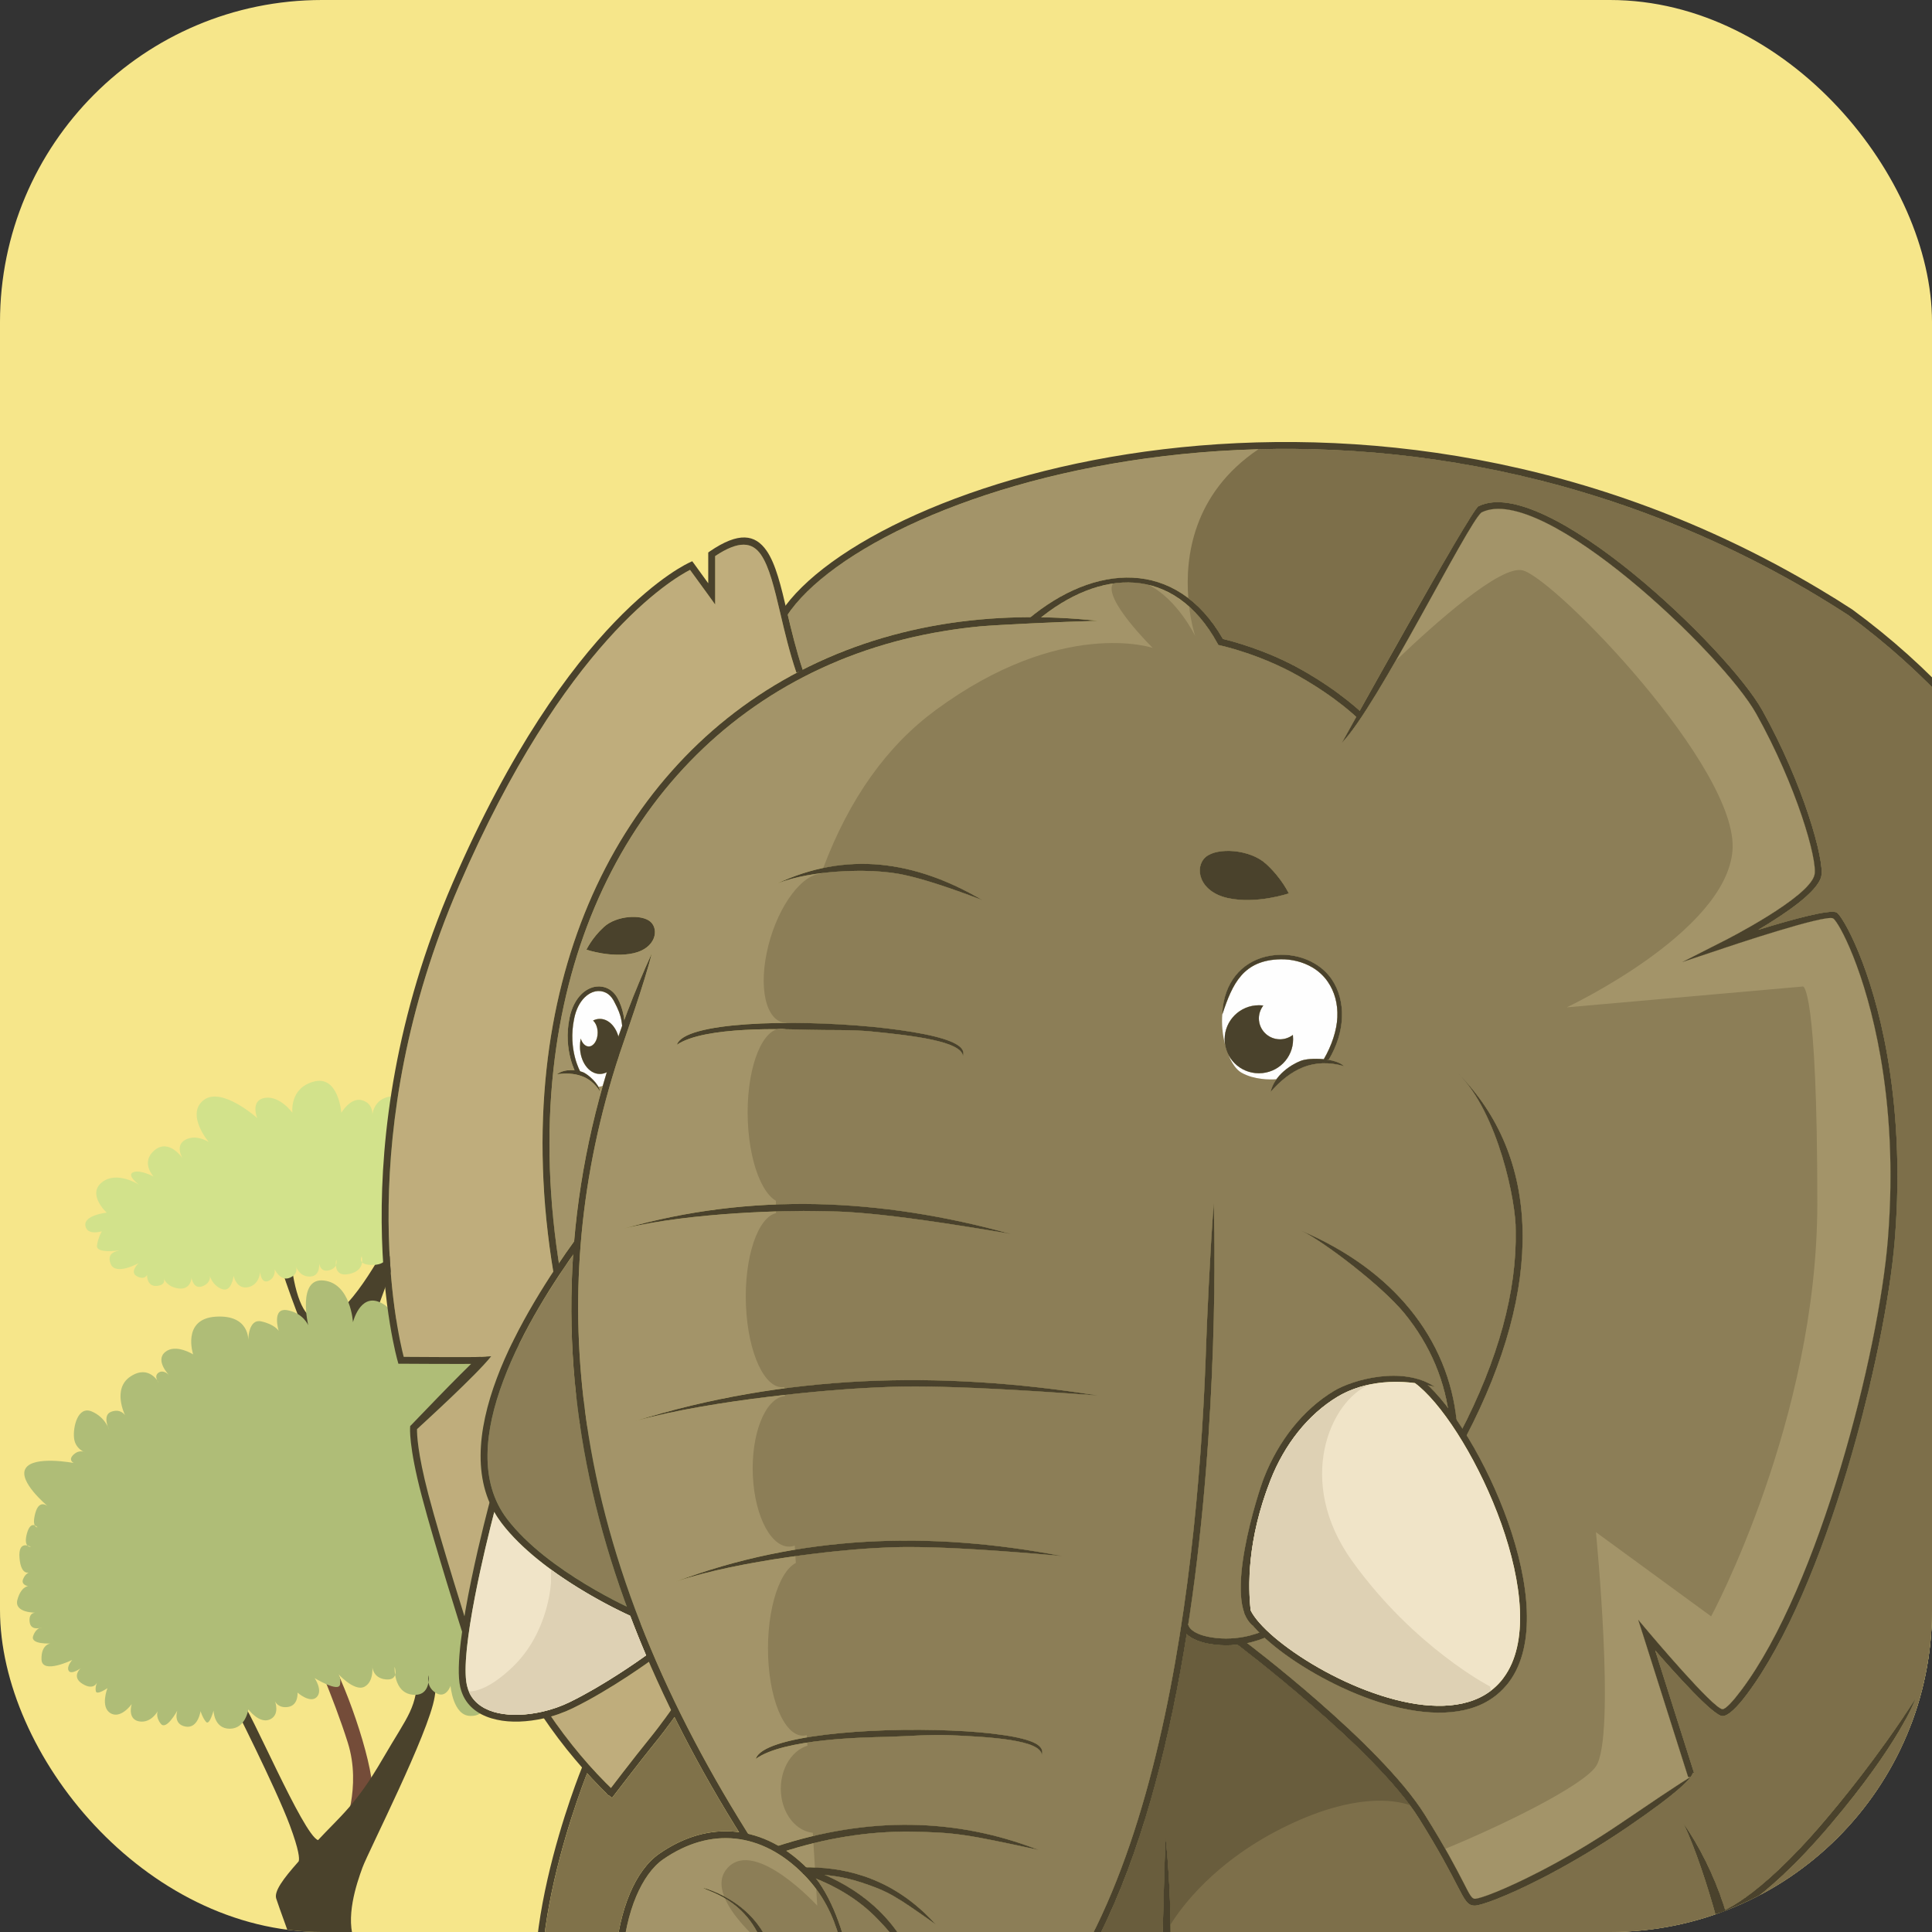 <svg width="120" height="120" viewBox="0 0 120 120" fill="none" xmlns="http://www.w3.org/2000/svg">
<rect x="0" y="0" width="120" height="120" fill="#333333" stroke="none"/>
<g clip-path="url(#clip0_0_192)">
<path fill-rule="evenodd" clip-rule="evenodd" d="M0 20C0 8.954 8.954 0 20 0H106.713C117.759 0 126.713 8.954 126.713 20V106.713C126.713 117.759 117.759 126.713 106.713 126.713H20C8.954 126.713 0 117.759 0 106.713V20Z" fill="#F6E68A"/>
<mask id="mask0_0_192" style="mask-type:alpha" maskUnits="userSpaceOnUse" x="0" y="0" width="127" height="127">
<path fill-rule="evenodd" clip-rule="evenodd" d="M0 20C0 8.954 8.954 0 20 0H106.713C117.759 0 126.713 8.954 126.713 20V106.713C126.713 117.759 117.759 126.713 106.713 126.713H20C8.954 126.713 0 117.759 0 106.713V20Z" fill="white"/>
</mask>
<g mask="url(#mask0_0_192)">
</g>
<g clip-path="url(#clip1_0_192)">
<path fill-rule="evenodd" clip-rule="evenodd" d="M29.979 126.167C29.979 126.167 33.274 125.834 34.722 125.174C35.779 124.687 32.584 125.008 30.794 125.218C31.863 124.626 33.137 123.707 32.447 123.645C32.118 123.615 31.62 123.83 31.123 124.108C32.223 123.078 33.572 121.617 33.684 120.538C33.871 118.701 29.233 125.138 29.233 125.138C29.233 125.138 30.011 122.671 29.532 122.449C29.047 122.233 28.643 125.064 28.643 125.064C28.643 125.064 28.68 120.797 26.865 120.316C25.448 119.946 26.958 123.146 27.692 124.576C26.89 124.083 25.479 123.695 25.628 124.04C25.715 124.237 26.157 124.527 26.629 124.798C26.094 124.669 25.628 124.638 25.678 124.916C25.765 125.421 27.083 125.81 27.567 125.933C26.759 125.896 24.901 125.834 25.261 126.05C25.417 126.149 25.721 126.21 26.051 126.247L24.714 126.457L33.535 126.568L29.979 126.167Z" fill="#D2E28B"/>
<path fill-rule="evenodd" clip-rule="evenodd" d="M21.326 113.67C21.326 113.67 22.483 111.019 21.6 108.232C20.724 105.445 19.207 102.035 19.207 102.035C19.207 102.035 18.902 101.24 19.841 102.035C20.773 102.824 22.644 107.738 23.061 110.402C23.477 113.072 21.326 113.67 21.326 113.67Z" fill="#744C39"/>
<path fill-rule="evenodd" clip-rule="evenodd" d="M16.049 128.776C16.049 128.776 18.821 126.902 19.331 125.891C19.835 124.886 17.528 119.108 17.155 117.918C17.019 117.468 17.597 116.691 18.492 115.68L18.554 115.606C18.604 115.452 18.591 114.953 17.995 113.356C17.118 111.013 14.408 105.667 14.408 105.667C14.408 105.667 14.526 105.377 14.992 105.667C15.459 105.957 18.834 113.985 19.754 114.293C21.115 112.825 22.104 112.116 23.763 109.256C25.423 106.401 25.877 106.179 25.97 103.75C26.063 101.32 26.175 100.87 26.809 100.92C27.449 100.963 27.369 103.164 26.995 105.408C26.629 107.652 22.887 114.983 22.514 115.995C22.147 117 21.407 119.158 22.054 120.668C22.7 122.179 26.399 128.869 26.399 128.869C27.555 130.712 15.434 130.866 16.049 128.776Z" fill="#4A422C"/>
<path fill-rule="evenodd" clip-rule="evenodd" d="M23.216 83.359C23.129 83.23 22.819 82.964 23.359 81.528C23.937 79.968 25.597 75.294 25.597 75.294C25.597 75.294 25.504 75.06 25.137 75.294C24.832 75.479 18.424 89.907 17.889 75.886C17.821 73.969 17.727 73.611 17.224 73.648C16.721 73.685 16.789 75.424 17.081 77.199C17.361 78.913 18.797 82.403 19.157 83.359H23.216Z" fill="#4A422C"/>
<path fill-rule="evenodd" clip-rule="evenodd" d="M19.542 104.23C19.542 104.23 20.077 105.007 19.667 105.414C19.256 105.821 18.48 105.13 18.48 105.13C18.48 105.13 18.548 105.901 17.914 106.018C17.274 106.129 17.081 105.673 17.081 105.673C17.081 105.673 17.41 106.511 16.758 106.801C16.099 107.085 15.427 106.172 15.427 106.172C15.427 106.172 15.253 107.374 14.271 107.374C13.283 107.374 13.264 106.246 13.264 106.246C13.264 106.246 13.015 107.183 12.804 106.955C12.593 106.727 12.456 106.283 12.456 106.283C12.456 106.283 12.301 107.393 11.511 107.239C10.722 107.085 11.014 106.246 11.014 106.246C11.014 106.246 10.336 107.51 9.988 107.066C9.64 106.628 9.796 106.283 9.796 106.283C9.796 106.283 9.392 107.048 8.639 106.918C7.887 106.782 8.179 105.845 8.179 105.845C8.179 105.845 7.502 106.801 6.855 106.406C6.215 106.006 6.675 104.853 6.675 104.853C6.675 104.853 6.016 105.309 5.954 105.05C5.892 104.791 6.035 104.476 6.035 104.476C6.035 104.476 5.855 105.031 5.134 104.594C4.406 104.156 5.009 103.619 5.009 103.619C5.009 103.619 4.431 104.039 4.27 103.78C4.108 103.521 4.487 103.101 4.487 103.101C4.487 103.101 2.622 104.014 2.579 103.083C2.541 102.146 3.126 102.066 3.163 102.078C3.163 102.078 1.876 102.158 2.057 101.622C2.237 101.085 2.597 101.085 2.597 101.085C2.597 101.085 1.901 101.344 1.839 100.728C1.777 100.111 2.237 100.167 2.237 100.167C2.237 100.167 0.857 100.197 1.081 99.365C1.304 98.539 1.746 98.52 1.746 98.52C1.746 98.52 1.286 98.446 1.435 98.083C1.578 97.713 1.839 97.657 1.839 97.657C1.839 97.657 1.304 97.916 1.211 96.757C1.118 95.598 1.914 96.079 1.914 96.079C1.914 96.079 1.435 96.134 1.671 95.252C1.914 94.365 2.324 94.864 2.324 94.864C2.324 94.864 1.951 94.883 2.193 93.982C2.436 93.082 2.97 93.557 2.97 93.557C2.97 93.557 1.081 91.991 1.597 91.195C2.106 90.394 4.58 90.869 4.58 90.869C4.58 90.869 4.195 90.684 4.58 90.338C4.966 89.993 5.295 90.215 5.295 90.215C5.295 90.215 4.674 90.012 4.599 89.321C4.524 88.631 4.835 87.305 5.699 87.669C6.557 88.032 6.781 88.816 6.781 88.816C6.781 88.816 6.321 87.903 6.905 87.687C7.496 87.465 7.769 87.903 7.769 87.903C7.769 87.903 6.942 86.257 8.111 85.492C9.273 84.728 9.858 85.881 9.858 85.881C9.858 85.881 9.528 85.492 9.839 85.264C10.156 85.036 10.504 85.412 10.504 85.412C10.504 85.412 9.609 84.512 10.262 83.975C10.915 83.439 11.996 84.124 11.996 84.124C11.996 84.124 11.269 81.916 13.401 81.781C15.533 81.645 15.421 83.279 15.421 83.279C15.421 83.279 15.396 81.885 16.235 82.076C17.068 82.261 17.311 82.662 17.311 82.662C17.311 82.662 16.851 81.195 17.852 81.38C18.846 81.565 19.145 82.317 19.145 82.317C19.145 82.317 18.442 79.345 20.114 79.536C21.786 79.721 21.923 82.126 21.923 82.126C21.923 82.126 22.352 80.362 23.564 80.874C24.783 81.38 24.323 82.557 24.323 82.557C24.323 82.557 24.565 81.164 25.97 81.676C27.369 82.181 26.747 83.384 26.747 83.384C26.747 83.384 27.505 82.261 27.884 82.853C28.257 83.439 28.046 83.92 28.046 83.92C28.046 83.92 27.828 83.174 29.121 83.68C30.414 84.185 29.712 84.777 29.712 84.777C29.712 84.777 31.483 82.613 32.515 83.71C33.541 84.802 32.54 86.269 32.54 86.269C32.54 86.269 32.963 85.77 33.442 86.294C33.92 86.818 33.765 87.262 33.765 87.262C33.765 87.262 34.467 86.121 35.847 86.713C37.227 87.311 35.499 88.705 35.499 88.705C35.499 88.705 36.17 88.23 36.599 88.853C37.028 89.475 36.674 89.796 36.674 89.796C36.674 89.796 37.575 88.927 38.526 90.197C39.484 91.467 38.452 91.911 38.452 91.911C38.452 91.911 41.168 91.442 41.019 92.971C40.876 94.494 40.341 94.26 40.341 94.26C40.341 94.26 41.491 94.728 41.286 95.049C41.081 95.37 40.609 95.518 40.609 95.518C40.609 95.518 42.946 96.048 42.43 97.497C41.914 98.952 40.957 97.694 40.957 97.694C40.957 97.694 41.485 98.348 40.994 98.582C40.509 98.816 40.242 98.533 40.242 98.533C40.242 98.533 41.659 99.31 40.714 100.302C39.776 101.301 38.713 100.771 38.713 100.771C38.713 100.771 39.067 101.239 38.477 101.474C37.886 101.708 37.532 101.591 37.532 101.591C37.532 101.591 37.948 101.856 37.625 102.349C37.295 102.849 36.444 102.528 36.444 102.528C36.444 102.528 36.798 103.286 36.326 103.872C35.853 104.452 34.529 103.755 34.529 103.755C34.529 103.755 35.027 104.544 34.442 104.513C33.852 104.483 33.584 104.193 33.584 104.193C33.584 104.193 34.262 104.686 33.79 105.333C33.323 105.975 31.875 105.037 31.875 105.037C31.875 105.037 32.497 105.975 31.409 106.209C30.315 106.443 30.023 105.654 30.023 105.654C30.023 105.654 30.278 106.61 29.202 106.579C28.133 106.554 27.984 104.711 27.984 104.711C27.984 104.711 27.698 105.549 27.058 105.142C26.424 104.742 26.622 104.051 26.622 104.051C26.622 104.051 26.797 105.401 25.609 105.259C24.422 105.118 24.509 103.533 24.509 103.533C24.509 103.533 24.826 104.396 23.956 104.31C23.092 104.224 23.117 103.422 23.117 103.422C23.117 103.422 23.266 104.452 22.626 104.772C21.985 105.087 20.947 103.909 20.947 103.909C20.947 103.909 21.208 104.106 21.121 104.624C21.034 105.142 19.542 104.23 19.542 104.23Z" fill="#AFBD77"/>
<path fill-rule="evenodd" clip-rule="evenodd" d="M8.608 78.457C8.608 78.457 7.154 79.265 6.868 78.488C6.576 77.711 7.421 77.711 7.378 77.668C7.378 77.668 5.967 77.877 6.023 77.372C6.085 76.866 6.327 76.478 6.327 76.478C6.327 76.478 5.395 76.774 5.301 76.12C5.214 75.467 6.625 75.319 6.625 75.319C6.625 75.319 5.395 74.184 6.327 73.438C7.253 72.692 8.639 73.586 8.639 73.586C8.639 73.586 7.825 72.988 8.279 72.809C8.727 72.63 9.541 73.081 9.541 73.081C9.541 73.081 8.702 72.186 9.603 71.44C10.504 70.694 11.344 71.946 11.344 71.946C11.344 71.946 10.834 71.144 11.524 70.787C12.214 70.429 12.966 70.935 12.966 70.935C12.966 70.935 11.524 69.233 12.636 68.339C13.749 67.445 15.975 69.443 15.975 69.443C15.975 69.443 15.521 68.339 16.453 68.191C17.386 68.043 18.163 69.116 18.163 69.116C18.163 69.116 17.957 67.593 19.486 67.18C21.022 66.761 21.202 69.116 21.202 69.116C21.202 69.116 21.774 68.129 22.495 68.339C23.216 68.549 23.123 69.264 23.123 69.264C23.123 69.264 23.216 67.981 24.658 68.105C26.1 68.222 25.951 69.862 25.951 69.862C25.951 69.862 26.281 69.147 27.002 69.621C27.723 70.096 27.574 70.639 27.574 70.639C27.574 70.639 28.021 69.443 29.252 69.862C30.489 70.275 29.675 71.767 29.675 71.767C29.675 71.767 30.669 70.966 31.421 71.65C32.167 72.334 31.241 72.692 31.241 72.692C31.241 72.692 32.379 72.069 33.255 72.902C34.125 73.734 33.435 74.184 33.435 74.184C33.435 74.184 34.362 73.469 34.517 74.123C34.666 74.782 33.796 75.165 33.796 75.165C33.796 75.165 34.635 75.319 34.424 75.732C34.212 76.151 32.864 75.91 32.864 75.91C32.864 75.91 33.342 76.182 33.075 76.509C32.801 76.835 31.782 76.391 31.782 76.391C31.782 76.391 31.962 76.774 31.782 77.107C31.602 77.433 30.004 76.866 30.004 76.866C30.004 76.866 30.458 77.643 29.886 78.001C29.314 78.358 28.624 77.014 28.624 77.014C28.624 77.014 28.922 77.791 28.114 77.791C27.3 77.791 27.244 77.107 27.244 77.107C27.244 77.107 27.424 77.847 26.43 77.97C25.435 78.087 25.286 77.464 25.286 77.464C25.286 77.464 25.56 78.266 25.106 78.506C24.658 78.747 24.024 77.76 24.024 77.76C24.024 77.76 24.236 78.537 23.185 78.568C22.135 78.593 22.464 78.031 22.464 78.031C22.464 78.031 22.75 78.901 21.693 79.129C20.63 79.363 20.885 78.235 20.885 78.235C20.885 78.235 21.047 78.741 20.438 78.901C19.828 79.055 19.81 78.371 19.81 78.371C19.81 78.371 19.965 79.246 19.275 79.289C18.591 79.326 18.374 78.648 18.374 78.648C18.374 78.648 18.591 79.111 18.001 79.363C17.417 79.616 17.062 78.839 17.062 78.839C17.062 78.839 17.137 79.363 16.671 79.561C16.198 79.758 16.155 78.993 16.155 78.993C16.155 78.993 16.136 79.795 15.409 79.949C14.688 80.103 14.508 79.246 14.508 79.246C14.508 79.246 14.389 80.3 13.78 80.066C13.177 79.832 13.034 79.246 13.034 79.246C13.034 79.246 13.134 79.678 12.568 79.894C11.996 80.103 11.897 79.363 11.897 79.363C11.897 79.363 11.859 80.128 11.095 80.029C10.33 79.93 10.169 79.388 10.169 79.388C10.169 79.388 10.368 79.813 9.74 79.869C9.112 79.93 9.131 79.191 9.131 79.191C9.131 79.191 8.994 79.53 8.503 79.271C8.018 79.012 8.608 78.457 8.608 78.457Z" fill="#D2E28B"/>
<path fill-rule="evenodd" clip-rule="evenodd" d="M128.038 104.23C128.038 104.23 128.572 105.007 128.162 105.414C127.752 105.821 126.975 105.13 126.975 105.13C126.975 105.13 127.043 105.901 126.403 106.018C125.769 106.129 125.576 105.673 125.576 105.673C125.576 105.673 125.906 106.511 125.247 106.801C124.594 107.085 123.917 106.172 123.917 106.172C123.917 106.172 123.749 107.374 122.76 107.374C121.778 107.374 121.76 106.246 121.76 106.246C121.76 106.246 121.511 107.183 121.3 106.955C121.088 106.727 120.951 106.283 120.951 106.283C120.951 106.283 120.796 107.393 120.007 107.239C119.217 107.085 119.503 106.246 119.503 106.246C119.503 106.246 118.832 107.51 118.484 107.066C118.136 106.628 118.291 106.283 118.291 106.283C118.291 106.283 117.887 107.048 117.135 106.918C116.383 106.782 116.669 105.845 116.669 105.845C116.669 105.845 115.991 106.801 115.351 106.406C114.711 106.006 115.171 104.853 115.171 104.853C115.171 104.853 114.505 105.309 114.449 105.05C114.387 104.791 114.53 104.476 114.53 104.476C114.53 104.476 114.35 105.031 113.623 104.594C112.902 104.156 113.505 103.619 113.505 103.619C113.505 103.619 112.92 104.039 112.759 103.78C112.603 103.521 112.982 103.101 112.982 103.101C112.982 103.101 111.118 104.014 111.074 103.083C111.037 102.146 111.615 102.066 111.652 102.078C111.652 102.078 110.372 102.158 110.552 101.622C110.732 101.085 111.093 101.085 111.093 101.085C111.093 101.085 110.39 101.344 110.334 100.728C110.272 100.111 110.732 100.167 110.732 100.167C110.732 100.167 109.352 100.197 109.576 99.365C109.794 98.539 110.241 98.52 110.241 98.52C110.241 98.52 109.775 98.446 109.924 98.083C110.073 97.713 110.334 97.657 110.334 97.657C110.334 97.657 109.794 97.916 109.7 96.757C109.613 95.598 110.409 96.079 110.409 96.079C110.409 96.079 109.924 96.134 110.167 95.252C110.409 94.365 110.813 94.864 110.813 94.864C110.813 94.864 110.446 94.883 110.689 93.982C110.925 93.082 111.466 93.557 111.466 93.557C111.466 93.557 109.576 91.991 110.086 91.195C110.602 90.394 113.076 90.869 113.076 90.869C113.076 90.869 112.69 90.684 113.076 90.338C113.461 89.993 113.791 90.215 113.791 90.215C113.791 90.215 113.163 90.012 113.094 89.321C113.02 88.631 113.331 87.305 114.195 87.669C115.052 88.032 115.27 88.816 115.27 88.816C115.27 88.816 114.816 87.903 115.401 87.687C115.985 87.465 116.265 87.903 116.265 87.903C116.265 87.903 115.438 86.257 116.6 85.492C117.769 84.728 118.347 85.881 118.347 85.881C118.347 85.881 118.024 85.492 118.335 85.264C118.645 85.036 119 85.412 119 85.412C119 85.412 118.105 84.512 118.757 83.975C119.404 83.439 120.491 84.124 120.491 84.124C120.491 84.124 119.764 81.916 121.896 81.781C124.028 81.645 123.917 83.279 123.917 83.279C123.917 83.279 123.892 81.885 124.725 82.076C125.564 82.261 125.806 82.662 125.806 82.662C125.806 82.662 125.346 81.195 126.347 81.38C127.342 81.565 127.64 82.317 127.64 82.317C127.64 82.317 126.938 79.345 128.61 79.536C130.282 79.721 130.419 82.126 130.419 82.126C130.419 82.126 130.847 80.362 132.06 80.874C133.272 81.38 132.818 82.557 132.818 82.557C132.818 82.557 133.06 81.164 134.459 81.676C135.864 82.181 135.242 83.384 135.242 83.384C135.242 83.384 136.001 82.261 136.374 82.853C136.753 83.439 136.535 83.92 136.535 83.92C136.535 83.92 136.324 83.174 137.617 83.68C138.91 84.185 138.207 84.777 138.207 84.777C138.207 84.777 139.979 82.613 141.005 83.71C142.036 84.802 141.029 86.269 141.029 86.269C141.029 86.269 141.458 85.77 141.937 86.294C142.409 86.818 142.26 87.262 142.26 87.262C142.26 87.262 142.963 86.121 144.343 86.713C145.716 87.311 143.988 88.705 143.988 88.705C143.988 88.705 144.666 88.23 145.095 88.853C145.517 89.475 145.169 89.796 145.169 89.796C145.169 89.796 146.071 88.927 147.022 90.197C147.973 91.467 146.947 91.911 146.947 91.911C146.947 91.911 149.664 91.442 149.514 92.971C149.365 94.494 148.837 94.26 148.837 94.26C148.837 94.26 149.987 94.728 149.782 95.049C149.576 95.37 149.098 95.518 149.098 95.518C149.098 95.518 151.435 96.048 150.925 97.497C150.409 98.952 149.452 97.694 149.452 97.694C149.452 97.694 149.974 98.348 149.489 98.582C149.005 98.816 148.737 98.533 148.737 98.533C148.737 98.533 150.155 99.31 149.21 100.302C148.265 101.301 147.208 100.771 147.208 100.771C147.208 100.771 147.556 101.239 146.972 101.474C146.381 101.708 146.027 101.591 146.027 101.591C146.027 101.591 146.437 101.856 146.114 102.349C145.791 102.849 144.939 102.528 144.939 102.528C144.939 102.528 145.294 103.286 144.821 103.872C144.349 104.452 143.025 103.755 143.025 103.755C143.025 103.755 143.522 104.544 142.932 104.513C142.347 104.483 142.08 104.193 142.08 104.193C142.08 104.193 142.757 104.686 142.285 105.333C141.813 105.975 140.37 105.037 140.37 105.037C140.37 105.037 140.992 105.975 139.898 106.209C138.81 106.443 138.518 105.654 138.518 105.654C138.518 105.654 138.767 106.61 137.698 106.579C136.622 106.554 136.479 104.711 136.479 104.711C136.479 104.711 136.193 105.549 135.553 105.142C134.913 104.742 135.118 104.051 135.118 104.051C135.118 104.051 135.292 105.401 134.105 105.259C132.917 105.118 133.004 103.533 133.004 103.533C133.004 103.533 133.321 104.396 132.451 104.31C131.581 104.224 131.612 103.422 131.612 103.422C131.612 103.422 131.755 104.452 131.121 104.772C130.481 105.087 129.436 103.909 129.436 103.909C129.436 103.909 129.697 104.106 129.61 104.624C129.523 105.142 128.038 104.23 128.038 104.23Z" fill="#AFBD77"/>
<path fill-rule="evenodd" clip-rule="evenodd" d="M117.104 78.457C117.104 78.457 115.649 79.265 115.357 78.488C115.071 77.711 115.91 77.711 115.873 77.668C115.873 77.668 114.456 77.877 114.518 77.372C114.58 76.866 114.816 76.478 114.816 76.478C114.816 76.478 113.884 76.774 113.797 76.12C113.704 75.467 115.121 75.319 115.121 75.319C115.121 75.319 113.884 74.184 114.816 73.438C115.749 72.692 117.135 73.586 117.135 73.586C117.135 73.586 116.321 72.988 116.774 72.809C117.222 72.63 118.036 73.081 118.036 73.081C118.036 73.081 117.191 72.186 118.092 71.44C118.994 70.694 119.839 71.946 119.839 71.946C119.839 71.946 119.329 71.144 120.019 70.787C120.709 70.429 121.461 70.935 121.461 70.935C121.461 70.935 120.019 69.233 121.132 68.339C122.238 67.445 124.464 69.443 124.464 69.443C124.464 69.443 124.016 68.339 124.949 68.191C125.875 68.043 126.658 69.116 126.658 69.116C126.658 69.116 126.447 67.593 127.982 67.18C129.511 66.761 129.691 69.116 129.691 69.116C129.691 69.116 130.263 68.129 130.984 68.339C131.705 68.549 131.618 69.264 131.618 69.264C131.618 69.264 131.705 67.981 133.147 68.105C134.596 68.222 134.44 69.862 134.44 69.862C134.44 69.862 134.776 69.147 135.497 69.621C136.218 70.096 136.063 70.639 136.063 70.639C136.063 70.639 136.517 69.443 137.747 69.862C138.978 70.275 138.17 71.767 138.17 71.767C138.17 71.767 139.158 70.966 139.911 71.65C140.663 72.334 139.73 72.692 139.73 72.692C139.73 72.692 140.874 72.069 141.744 72.902C142.615 73.734 141.925 74.184 141.925 74.184C141.925 74.184 142.857 73.469 143.006 74.123C143.155 74.782 142.285 75.165 142.285 75.165C142.285 75.165 143.13 75.319 142.919 75.732C142.708 76.151 141.353 75.91 141.353 75.91C141.353 75.91 141.838 76.182 141.564 76.509C141.297 76.835 140.271 76.391 140.271 76.391C140.271 76.391 140.451 76.774 140.271 77.107C140.091 77.433 138.5 76.866 138.5 76.866C138.5 76.866 138.953 77.643 138.381 78.001C137.81 78.358 137.12 77.014 137.12 77.014C137.12 77.014 137.418 77.791 136.604 77.791C135.796 77.791 135.733 77.107 135.733 77.107C135.733 77.107 135.914 77.847 134.925 77.97C133.931 78.087 133.782 77.464 133.782 77.464C133.782 77.464 134.055 78.266 133.601 78.506C133.147 78.747 132.52 77.76 132.52 77.76C132.52 77.76 132.731 78.537 131.681 78.568C130.624 78.593 130.959 78.031 130.959 78.031C130.959 78.031 131.245 78.901 130.189 79.129C129.126 79.363 129.381 78.235 129.381 78.235C129.381 78.235 129.536 78.741 128.927 78.901C128.324 79.055 128.299 78.371 128.299 78.371C128.299 78.371 128.461 79.246 127.771 79.289C127.087 79.326 126.869 78.648 126.869 78.648C126.869 78.648 127.087 79.111 126.496 79.363C125.906 79.616 125.551 78.839 125.551 78.839C125.551 78.839 125.632 79.363 125.16 79.561C124.687 79.758 124.65 78.993 124.65 78.993C124.65 78.993 124.631 79.795 123.904 79.949C123.177 80.103 123.003 79.246 123.003 79.246C123.003 79.246 122.885 80.3 122.276 80.066C121.666 79.832 121.53 79.246 121.53 79.246C121.53 79.246 121.629 79.678 121.057 79.894C120.492 80.103 120.392 79.363 120.392 79.363C120.392 79.363 120.355 80.128 119.59 80.029C118.819 79.93 118.664 79.388 118.664 79.388C118.664 79.388 118.863 79.813 118.235 79.869C117.607 79.93 117.626 79.191 117.626 79.191C117.626 79.191 117.489 79.53 116.998 79.271C116.507 79.012 117.104 78.457 117.104 78.457Z" fill="#D2E28B"/>
<path fill-rule="evenodd" clip-rule="evenodd" d="M31.496 94.347C33.572 97.072 37.619 99.156 38.93 99.791C37.445 95.746 36.413 91.652 35.885 87.509C35.487 84.346 35.381 81.158 35.599 77.934C34.144 79.993 32.348 82.848 31.26 85.758C30.091 88.865 29.737 92.041 31.496 94.347Z" fill="#8C7E57"/>
<path fill-rule="evenodd" clip-rule="evenodd" d="M128.218 100.851C132.165 92.034 134.645 78.266 131.792 64.973C129.654 55.022 124.526 45.342 114.785 38.196C114.139 37.776 113.473 37.363 112.808 36.962C98.81 28.602 84.134 26.912 72.298 28.331C60.562 29.736 51.63 34.176 48.926 38.165C49.181 39.244 49.46 40.421 49.852 41.593C52.5 40.243 55.422 39.287 58.579 38.769C60.32 38.485 62.135 38.337 64.012 38.337C68.115 34.989 73.1 34.706 75.96 39.688C76.438 39.799 78.651 40.36 80.864 41.611C82.816 42.721 84.022 43.751 84.451 44.145C86.67 40.169 91.469 31.623 91.829 31.444C95.957 29.397 107.332 40.31 109.458 44.115C112.019 48.702 113.337 53.456 113.125 54.424C112.908 55.404 110.825 56.797 109.209 57.753C111.111 57.167 113.679 56.44 114.083 56.68C114.456 56.902 116.271 60.053 117.228 65.578C117.769 68.666 118.055 72.514 117.688 77.021C117.122 84.05 113.418 98.687 108.507 105.229C107.929 106.006 107.351 106.592 106.99 106.592C106.424 106.592 104.013 103.897 102.807 102.51L105.219 110.112L105.138 110.137C105.057 110.439 104.348 111.265 101.035 113.522C99.139 114.811 97.337 115.853 95.832 116.629C93.607 117.776 91.991 118.362 91.605 118.362C91.151 118.362 91.002 118.066 90.493 117.086C90.082 116.29 89.417 114.995 88.13 112.942C85.588 108.873 77.824 102.886 76.867 102.159C76.451 102.202 75.984 102.214 75.487 102.159C74.517 102.054 73.989 101.77 73.709 101.505C72.584 108.583 70.738 115.772 67.736 121.278C68.053 121.161 68.593 121.056 69.489 121.075C70.725 121.1 71.67 121.334 72.161 121.488C72.286 118.38 72.329 114.86 72.404 114.175C72.41 114.2 73.193 121.321 72.236 126.088C72.205 126.223 72.186 126.347 72.161 126.464C71.801 128.665 72.143 130.946 73.405 132.839C73.753 133.351 74.169 133.838 74.654 134.288C75.021 133.69 76.046 132.081 77.694 129.898C78.172 129.263 78.626 128.825 79.055 128.542C79.615 128.165 80.124 128.042 80.572 128.061C81.026 128.085 81.411 128.264 81.716 128.492C81.964 128.677 82.163 128.893 82.3 129.096C82.642 129.596 82.921 130.077 83.083 130.373C83.487 129.762 83.922 129.288 84.357 128.936C85.265 128.202 86.197 127.993 86.862 128.19C87.447 128.363 88.124 129.152 88.734 130.212C88.883 130.465 89.019 130.73 89.156 131.002C89.517 130.268 90.319 128.807 91.214 128.363C91.885 128.03 92.786 127.987 93.812 128.431C94.639 128.794 95.559 129.485 96.51 130.613C98.213 132.642 99.239 135.028 99.537 135.786C101.713 135.059 103.503 134.078 104.609 132.821C106.791 130.342 107.68 127.173 107.612 123.923C107.581 122.419 106.039 116.364 104.553 113.226C105.654 114.835 106.549 116.679 107.152 118.621C107.954 118.239 110.042 116.969 113.337 113.084C114.269 111.987 116.569 109.231 118.968 105.525C118.962 105.531 118.042 108.207 113.666 113.362C110.278 117.345 108.103 118.646 107.276 119.028C107.742 120.625 108.01 122.277 108.041 123.917C108.053 124.521 108.034 125.12 107.978 125.718C108.401 125.422 109.091 124.996 109.607 124.996C110.042 125.002 110.527 125.218 110.937 125.724C111.273 126.131 111.565 126.729 111.752 127.567C112.069 128.967 112 130.367 111.951 130.94C112.193 130.897 112.429 130.854 112.665 130.804C114.462 130.441 116.128 129.849 117.06 128.973C118.788 127.345 119.037 125.101 119.31 122.721C119.385 122.012 119.472 121.291 119.59 120.563C119.913 118.652 120.448 117.53 122.282 113.688C123.531 111.068 125.396 107.165 128.218 100.851Z" fill="#A39469"/>
<path fill-rule="evenodd" clip-rule="evenodd" d="M128.218 100.851C132.165 92.034 134.646 78.266 131.792 64.973C129.654 55.022 124.526 45.341 114.785 38.195C114.139 37.776 113.474 37.363 112.809 36.962C101.042 29.933 88.796 27.621 78.16 27.905C74.07 30.661 73.61 34.638 73.809 37.147C74.605 37.758 75.332 38.596 75.96 39.687C76.438 39.798 78.651 40.359 80.864 41.611C82.816 42.721 84.022 43.751 84.451 44.145C86.67 40.168 91.469 31.623 91.829 31.444C95.957 29.397 107.332 40.31 109.458 44.114C112.019 48.702 113.337 53.455 113.126 54.423C112.908 55.404 110.826 56.797 109.209 57.753C111.112 57.167 113.679 56.44 114.083 56.68C114.456 56.902 116.271 60.053 117.228 65.577C117.769 68.666 118.055 72.513 117.688 77.021C117.123 84.049 113.418 98.687 108.507 105.229C107.929 106.006 107.351 106.591 106.99 106.591C106.425 106.591 104.013 103.897 102.807 102.51L105.219 110.112L105.138 110.137C105.057 110.439 104.348 111.265 101.035 113.522C99.139 114.81 97.337 115.852 95.832 116.629C93.607 117.776 91.991 118.362 91.606 118.362C91.152 118.362 91.003 118.066 90.493 117.085C90.083 116.29 89.418 114.995 88.131 112.942C85.588 108.873 77.825 102.886 76.867 102.158C76.451 102.201 75.985 102.214 75.487 102.158C74.518 102.053 73.989 101.77 73.71 101.505C72.584 108.583 70.738 115.772 67.736 121.278C68.053 121.161 68.594 121.056 69.489 121.075C70.726 121.099 71.671 121.333 72.162 121.488C72.286 118.38 72.329 114.859 72.404 114.175C72.41 114.2 73.194 121.321 72.236 126.087C72.205 126.223 72.186 126.346 72.162 126.463C71.801 128.664 72.143 130.946 73.405 132.839C73.753 133.35 74.169 133.837 74.654 134.288C75.021 133.69 76.047 132.08 77.694 129.898C78.173 129.263 78.626 128.825 79.055 128.541C79.615 128.165 80.124 128.042 80.572 128.06C81.026 128.085 81.411 128.264 81.716 128.492C81.964 128.677 82.163 128.893 82.3 129.096C82.642 129.595 82.922 130.076 83.083 130.372C83.487 129.762 83.922 129.287 84.358 128.936C85.265 128.202 86.198 127.992 86.863 128.19C87.447 128.362 88.125 129.152 88.734 130.212C88.883 130.465 89.02 130.73 89.156 131.001C89.517 130.268 90.319 128.806 91.214 128.362C91.885 128.029 92.787 127.986 93.812 128.43C94.639 128.794 95.559 129.485 96.51 130.613C98.213 132.641 99.239 135.027 99.537 135.786C101.713 135.058 103.503 134.078 104.61 132.82C106.791 130.342 107.68 127.172 107.612 123.923C107.581 122.419 106.039 116.364 104.554 113.226C105.654 114.835 106.549 116.678 107.152 118.621C107.954 118.238 110.042 116.968 113.337 113.084C114.269 111.986 116.569 109.23 118.969 105.525C118.962 105.531 118.042 108.207 113.666 113.361C110.279 117.344 108.103 118.645 107.276 119.027C107.742 120.624 108.01 122.277 108.041 123.917C108.053 124.521 108.035 125.119 107.979 125.717C108.401 125.421 109.091 124.996 109.607 124.996C110.042 125.002 110.527 125.218 110.938 125.723C111.273 126.13 111.565 126.728 111.752 127.567C112.069 128.967 112 130.366 111.951 130.94C112.193 130.896 112.429 130.853 112.666 130.804C114.462 130.44 116.128 129.848 117.06 128.973C118.788 127.345 119.037 125.101 119.311 122.721C119.385 122.012 119.472 121.29 119.59 120.563C119.914 118.651 120.448 117.529 122.282 113.688C123.531 111.068 125.396 107.165 128.218 100.851Z" fill="#7D6F4A"/>
<path fill-rule="evenodd" clip-rule="evenodd" d="M87.565 112.116C84.594 108.102 77.762 102.837 76.867 102.158C76.451 102.202 75.985 102.214 75.487 102.158C74.518 102.054 73.989 101.77 73.71 101.505C72.584 108.583 70.738 115.772 67.736 121.278C68.053 121.161 68.594 121.056 69.489 121.075C70.726 121.099 71.671 121.334 72.162 121.488C72.286 118.38 72.329 114.86 72.404 114.175C72.404 114.188 72.671 116.592 72.709 119.533C73.287 118.59 75.419 115.544 80.056 113.343C84.128 111.407 86.558 111.777 87.565 112.116Z" fill="#695D3D"/>
<path fill-rule="evenodd" clip-rule="evenodd" d="M90.71 66.804C93.178 69.388 94.483 72.637 94.57 76.416C94.657 80.184 93.52 84.475 91.102 89.148C92.065 90.715 92.979 92.583 93.657 94.507C94.981 98.243 95.441 102.177 93.731 104.47C93.663 104.563 93.594 104.649 93.52 104.729C93.11 105.204 92.631 105.562 92.09 105.827C90.207 106.733 87.652 106.431 85.184 105.568C82.748 104.711 80.385 103.305 78.869 102.01C78.757 101.918 78.651 101.819 78.552 101.727C78.347 101.813 77.967 101.955 77.47 102.06C78.098 102.54 85.856 108.49 88.497 112.714C89.79 114.773 90.462 116.086 90.878 116.888C91.288 117.696 91.413 117.936 91.605 117.936C91.941 117.936 93.47 117.363 95.633 116.247C97.132 115.476 98.915 114.446 100.793 113.164C104.79 110.445 104.989 110.383 104.995 110.383L104.852 110.371L104.808 110.235L102.079 101.628L101.75 100.604L102.446 101.431C102.459 101.443 106.431 106.16 106.99 106.16C107.195 106.16 107.655 105.648 108.159 104.976C113.02 98.502 116.7 83.951 117.259 76.99C117.62 72.52 117.34 68.709 116.805 65.651C115.867 60.262 114.195 57.247 113.859 57.044C113.393 56.766 107.27 58.826 107.251 58.832L104.485 59.757L107.083 58.437C107.102 58.431 112.392 55.755 112.703 54.331C112.902 53.425 111.596 48.825 109.079 44.324C107.052 40.686 95.832 29.933 92.022 31.826C91.164 32.474 85.557 43.886 83.344 46.137C83.35 46.13 83.692 45.514 84.239 44.534C83.922 44.231 82.723 43.159 80.646 41.981C78.21 40.6 75.779 40.088 75.773 40.082L75.68 40.063L75.63 39.977C72.995 35.168 68.525 35.273 64.677 38.337C65.827 38.356 66.996 38.43 68.189 38.559C65.883 38.621 61.992 38.806 60.879 38.904C60.121 38.978 59.381 39.071 58.648 39.194C51.897 40.292 46.222 43.461 42.045 48.171C37.861 52.888 35.163 59.159 34.374 66.447C33.964 70.201 34.057 74.228 34.71 78.457C35.045 77.964 35.362 77.508 35.661 77.095C35.953 73.636 36.618 70.14 37.687 66.601C37.55 66.668 37.407 66.705 37.258 66.705C36.575 66.705 36.021 65.941 36.021 64.998C36.021 64.825 36.04 64.658 36.071 64.504C36.158 64.794 36.351 64.998 36.568 64.998C36.873 64.998 37.121 64.615 37.121 64.141C37.121 63.82 37.003 63.536 36.836 63.388C36.966 63.321 37.109 63.283 37.258 63.283C37.78 63.283 38.228 63.74 38.408 64.375C38.489 64.153 38.564 63.931 38.644 63.715C38.595 63.259 38.533 62.926 38.116 62.149C37.986 61.915 37.818 61.748 37.625 61.656C37.426 61.557 37.202 61.532 36.978 61.576C36.748 61.625 36.519 61.748 36.313 61.952C36.021 62.242 35.779 62.679 35.661 63.277C35.294 65.053 35.928 66.342 36.034 66.539C36.09 66.557 36.146 66.57 36.189 66.588C36.531 66.712 37.246 67.377 37.258 67.778C36.941 67.285 36.55 66.983 36.102 66.829C35.648 66.668 35.139 66.65 34.592 66.724C34.921 66.484 35.337 66.44 35.686 66.477C35.474 65.996 35.058 64.782 35.375 63.222C35.511 62.562 35.785 62.075 36.114 61.748C36.357 61.508 36.637 61.36 36.916 61.298C37.209 61.243 37.495 61.273 37.749 61.397C37.998 61.52 38.209 61.724 38.365 62.013C38.613 62.476 38.731 62.944 38.775 63.351C39.285 61.983 39.85 60.601 40.484 59.214C40.037 61.033 38.794 64.523 38.47 65.497C36.009 73.001 35.4 80.307 36.313 87.453C37.451 96.449 41.013 105.192 46.371 113.75L46.471 113.898C47.111 114.046 47.732 114.298 48.335 114.644C51.089 113.756 53.843 113.306 56.578 113.343C59.245 113.38 61.899 113.885 64.51 114.903C60.053 113.941 59.375 113.811 56.559 113.768C54.004 113.737 51.425 114.15 48.839 114.958C49.268 115.248 49.684 115.593 50.082 115.988C51.319 115.975 52.494 116.142 53.6 116.512C55.266 117.061 56.783 118.047 58.119 119.527C55.608 117.751 55.223 117.492 53.47 116.913C52.755 116.678 52.009 116.524 51.238 116.456C52.643 117.073 53.849 117.887 54.825 118.904C56.037 120.168 56.907 121.747 57.386 123.67C56.012 120.933 55.788 120.526 54.514 119.2C53.495 118.133 52.214 117.307 50.71 116.697C52.886 119.589 53.234 124.848 53.234 124.866C52.27 121.648 52.401 118.941 49.883 116.395C49.883 116.389 49.877 116.389 49.871 116.389L49.877 116.382C49.871 116.382 49.871 116.376 49.871 116.376C48.596 115.094 47.154 114.354 45.662 114.2C44.195 114.046 42.672 114.465 41.193 115.482C40.509 115.957 39.944 116.777 39.515 117.788C39.055 118.886 38.763 120.205 38.663 121.555C38.446 124.49 39.291 126.987 40.901 128.856C42.573 130.798 45.059 132.062 48.037 132.444C49.641 132.647 51.481 132.543 53.606 131.957C55.739 131.365 58.151 130.292 60.879 128.547C72.168 121.315 74.499 96.64 74.921 83.365C74.953 82.397 75.151 77.797 75.388 74.727C75.394 74.795 75.86 87.576 73.796 100.937H73.815C73.815 100.937 73.921 101.56 75.531 101.739C76.743 101.868 77.737 101.585 78.21 101.406C78.067 101.252 77.93 101.11 77.812 100.968C75.916 99.513 78.172 92.644 78.508 91.781C79.409 89.488 80.932 87.546 82.866 86.386C84.016 85.696 87.13 84.808 89.119 86.14C88.982 86.103 88.845 86.072 88.703 86.041C89.1 86.417 89.51 86.886 89.927 87.434C89.567 85.314 88.665 83.322 87.229 81.571C85.837 79.869 82.244 77.125 80.827 76.441C83.698 77.668 85.955 79.333 87.565 81.306C89.225 83.328 90.201 85.671 90.462 88.168C90.586 88.353 90.71 88.538 90.835 88.729C93.141 84.204 94.222 80.06 94.141 76.423C94.179 74.813 93.147 69.412 90.71 66.804ZM81.66 59.849C82.07 60.09 82.437 60.416 82.716 60.823C83.158 61.477 83.388 62.297 83.35 63.191C83.319 64.023 83.058 64.93 82.53 65.83C82.934 65.898 83.294 66.027 83.475 66.218C82.524 65.947 81.691 65.996 80.951 66.286C80.199 66.582 79.534 67.118 78.918 67.821C79.155 66.773 80.205 66.12 80.789 65.891C81.088 65.774 81.666 65.731 82.219 65.787C82.729 64.93 83.033 63.968 83.064 63.179C83.102 62.346 82.89 61.588 82.474 60.984C82.225 60.614 81.89 60.312 81.517 60.09C80.926 59.744 80.236 59.572 79.546 59.584C77.215 59.627 76.544 61.107 75.922 63.006C75.922 62.716 75.966 62.334 76.078 61.921C76.525 60.305 77.831 59.331 79.54 59.3C80.28 59.288 81.032 59.473 81.66 59.849ZM54.166 63.777C55.372 63.894 56.485 64.048 57.386 64.227C58.306 64.412 59.021 64.628 59.412 64.868C59.767 65.078 59.91 65.318 59.81 65.596C59.723 64.677 56.708 64.319 54.116 64.067C52.854 63.943 51.524 63.999 50.181 63.962C48.814 63.919 43.754 63.721 42.045 64.893C42.474 63.468 49.15 63.296 54.166 63.777ZM78.191 63.253C78.191 63.968 78.775 64.554 79.503 64.554C79.801 64.554 80.081 64.449 80.305 64.282C80.311 64.369 80.317 64.461 80.317 64.554C80.317 65.719 79.366 66.662 78.191 66.662C77.016 66.662 76.065 65.719 76.065 64.554C76.065 63.388 77.016 62.439 78.191 62.439C78.284 62.439 78.378 62.445 78.465 62.457C78.297 62.679 78.191 62.957 78.191 63.253ZM38.738 76.312C42.691 75.183 46.676 74.709 50.685 74.789C54.694 74.875 58.729 75.522 62.775 76.638C54.154 75.171 52.202 75.251 50.679 75.22C49.181 75.183 42.996 75.27 38.738 76.312ZM90.53 66.625C90.592 66.681 90.654 66.742 90.71 66.804C90.654 66.742 90.592 66.681 90.53 66.625ZM53.756 95.764C57.753 95.53 61.824 95.857 65.952 96.646C57.243 95.869 55.303 96.103 53.781 96.19C52.282 96.282 46.122 96.856 41.97 98.237C45.818 96.794 49.753 95.999 53.756 95.764ZM46.943 109.249C47.372 107.8 54.054 107.27 59.071 107.485C60.276 107.535 61.383 107.627 62.284 107.763C63.204 107.892 63.919 108.071 64.317 108.287C64.665 108.478 64.808 108.712 64.708 108.996C64.628 108.077 61.607 107.886 59.014 107.775C57.753 107.72 56.422 107.843 55.08 107.88C53.718 107.911 48.652 107.991 46.943 109.249ZM39.44 88.267C44.059 86.824 48.77 86.035 53.569 85.794C58.362 85.56 63.241 85.887 68.189 86.676C57.746 85.899 55.422 86.133 53.6 86.22C51.804 86.312 44.425 86.886 39.44 88.267ZM40.404 57.253C40.951 57.74 40.727 58.9 39.341 59.208C37.961 59.51 36.425 58.986 36.425 58.986C36.425 58.998 36.742 58.277 37.513 57.574C38.284 56.865 39.857 56.766 40.404 57.253ZM54.676 53.708C56.802 53.912 58.915 54.67 61.01 55.903C56.503 54.189 55.459 54.214 54.645 54.134C53.849 54.06 50.554 53.967 48.23 54.892C50.399 53.875 52.544 53.511 54.676 53.708ZM80.05 55.49C80.05 55.49 78.054 56.174 76.258 55.78C74.461 55.379 74.169 53.868 74.878 53.239C75.587 52.611 77.632 52.74 78.632 53.653C79.639 54.571 80.05 55.508 80.05 55.49ZM48.174 122.314C48.286 123.208 48.23 123.954 48.049 124.577C47.826 125.341 47.415 125.908 46.906 126.303C46.396 126.698 45.793 126.913 45.184 126.987C44.63 127.055 44.071 127.006 43.574 126.864C44.17 126.876 44.823 126.944 45.656 126.568C45.165 126.562 44.519 126.476 43.947 126.143C43.611 125.939 43.4 125.686 43.288 125.397C43.114 124.947 43.201 124.416 43.456 123.88C43.698 123.356 44.102 122.819 44.568 122.338C45.42 121.463 46.495 120.754 47.297 120.575C46.203 117.856 43.773 117.443 43.686 117.258C43.692 117.258 47.658 118.22 48.174 122.314Z" fill="#A39469"/>
<path fill-rule="evenodd" clip-rule="evenodd" d="M90.71 66.804C93.178 69.388 94.483 72.637 94.57 76.416C94.657 80.184 93.52 84.475 91.102 89.148C92.065 90.715 92.979 92.583 93.657 94.507C94.981 98.243 95.441 102.177 93.731 104.47C93.663 104.563 93.594 104.649 93.52 104.729C93.11 105.204 92.631 105.562 92.09 105.827C90.207 106.733 87.652 106.431 85.184 105.568C82.748 104.711 80.385 103.305 78.869 102.01C78.757 101.918 78.651 101.819 78.552 101.727C78.347 101.813 77.967 101.955 77.47 102.06C78.098 102.54 85.856 108.49 88.497 112.714C89.79 114.773 90.462 116.086 90.878 116.888C91.288 117.696 91.413 117.936 91.605 117.936C91.941 117.936 93.47 117.363 95.633 116.247C97.132 115.476 98.915 114.446 100.793 113.164C104.79 110.445 104.989 110.383 104.995 110.383L104.852 110.371L104.808 110.235L102.079 101.628L101.75 100.604L102.446 101.431C102.459 101.443 106.431 106.16 106.99 106.16C107.195 106.16 107.655 105.648 108.159 104.976C113.02 98.502 116.7 83.951 117.259 76.99C117.62 72.52 117.34 68.709 116.805 65.651C115.867 60.262 114.195 57.247 113.859 57.044C113.393 56.766 107.27 58.826 107.251 58.832L104.485 59.757L107.083 58.437C107.102 58.431 112.392 55.755 112.703 54.331C112.902 53.425 111.596 48.825 109.079 44.324C107.052 40.686 95.832 29.933 92.022 31.826C91.164 32.474 85.557 43.886 83.344 46.137C83.35 46.13 83.692 45.514 84.239 44.534C83.922 44.231 82.723 43.159 80.647 41.981C78.21 40.6 75.779 40.088 75.773 40.082L75.68 40.063L75.63 39.977C75.108 39.022 74.511 38.257 73.859 37.677C73.995 38.793 74.238 39.509 74.238 39.509C74.238 39.509 73.144 37.227 71.341 36.327C70.626 36.154 69.88 36.136 69.128 36.247C68.494 37.19 71.596 40.242 71.596 40.242C71.596 40.242 65.952 38.337 58.119 44.102C55.092 46.328 52.767 49.583 51.133 53.912C52.32 53.659 53.501 53.603 54.676 53.708C56.802 53.912 58.915 54.67 61.01 55.903C56.503 54.189 55.459 54.214 54.645 54.134C54.141 54.09 52.637 54.035 51.014 54.232C50.026 56.927 49.299 60.028 48.833 63.536C50.598 63.53 52.475 63.616 54.166 63.777C55.372 63.894 56.485 64.048 57.386 64.227C58.306 64.412 59.021 64.628 59.412 64.868C59.767 65.078 59.91 65.318 59.81 65.596C59.723 64.677 56.708 64.319 54.116 64.067C52.854 63.943 51.524 63.999 50.181 63.962C49.877 63.949 49.38 63.931 48.783 63.925C48.366 67.199 48.174 70.83 48.192 74.813C49.025 74.782 49.858 74.776 50.685 74.789C54.694 74.875 58.729 75.522 62.775 76.638C54.154 75.171 52.202 75.251 50.679 75.22C50.225 75.208 49.336 75.208 48.199 75.245C48.223 77.619 48.317 80.122 48.497 82.749C48.572 83.926 48.652 85.085 48.727 86.232C50.331 86.022 51.941 85.875 53.569 85.794C58.362 85.56 63.242 85.887 68.189 86.676C57.746 85.899 55.422 86.133 53.6 86.22C52.817 86.263 50.983 86.392 48.752 86.639C48.976 90.024 49.187 93.249 49.38 96.258C50.828 96.011 52.289 95.851 53.756 95.764C57.753 95.53 61.824 95.857 65.952 96.646C57.243 95.869 55.303 96.103 53.781 96.19C53.091 96.233 51.419 96.375 49.404 96.652C49.678 100.913 49.92 104.723 50.119 107.911C52.606 107.485 56.124 107.356 59.071 107.485C60.276 107.535 61.383 107.627 62.284 107.763C63.204 107.892 63.919 108.071 64.317 108.287C64.665 108.478 64.808 108.712 64.709 108.996C64.628 108.077 61.607 107.886 59.014 107.775C57.753 107.72 56.422 107.843 55.08 107.88C54.259 107.898 52.102 107.935 50.138 108.238C50.281 110.519 50.399 112.473 50.498 114.039C52.525 113.559 54.558 113.318 56.578 113.343C59.245 113.38 61.899 113.885 64.51 114.903C60.053 113.941 59.375 113.811 56.559 113.768C54.558 113.743 52.544 113.99 50.523 114.49L50.617 115.994C51.655 116.025 52.656 116.197 53.6 116.512C55.266 117.061 56.783 118.047 58.119 119.527C55.608 117.751 55.223 117.492 53.47 116.913C52.755 116.678 52.009 116.524 51.238 116.456C52.643 117.073 53.849 117.887 54.825 118.904C56.037 120.168 56.907 121.747 57.386 123.67C56.012 120.933 55.788 120.526 54.514 119.2C53.495 118.133 52.214 117.307 50.71 116.697C52.886 119.589 53.234 124.848 53.234 124.866C52.388 122.043 52.382 119.607 50.697 117.338C50.735 118.004 50.76 118.362 50.76 118.362C50.76 118.362 46.943 114.2 45.227 115.982C44.73 116.493 44.73 117.128 44.972 117.776C46.185 118.423 47.85 119.755 48.174 122.314C48.286 123.208 48.23 123.954 48.049 124.577C47.826 125.341 47.415 125.908 46.906 126.303C46.396 126.698 45.793 126.913 45.184 126.987C44.631 127.055 44.071 127.006 43.574 126.864C44.171 126.876 44.823 126.944 45.656 126.568C45.165 126.562 44.519 126.476 43.947 126.143C43.611 125.939 43.4 125.686 43.288 125.397C43.114 124.947 43.201 124.416 43.456 123.88C43.698 123.356 44.102 122.819 44.568 122.338C44.848 122.049 45.153 121.777 45.47 121.537C43.642 121.987 41.019 122.813 38.769 124.201C39.055 126.007 39.801 127.579 40.901 128.856C42.573 130.798 45.059 132.062 48.037 132.444C49.641 132.647 51.481 132.543 53.607 131.957C55.739 131.365 58.151 130.292 60.879 128.547C72.168 121.315 74.499 96.64 74.921 83.365C74.953 82.397 75.151 77.797 75.388 74.727C75.394 74.795 75.86 87.576 73.796 100.937H73.815C73.815 100.937 73.921 101.56 75.531 101.739C76.743 101.868 77.737 101.585 78.21 101.406C78.067 101.252 77.93 101.11 77.812 100.968C75.916 99.513 78.172 92.644 78.508 91.781C79.409 89.488 80.932 87.546 82.866 86.386C84.016 85.696 87.13 84.808 89.119 86.14C88.982 86.103 88.845 86.072 88.703 86.041C89.1 86.417 89.511 86.886 89.927 87.434C89.567 85.314 88.665 83.322 87.229 81.571C85.837 79.869 82.244 77.125 80.827 76.441C83.698 77.668 85.955 79.333 87.565 81.306C89.225 83.328 90.201 85.671 90.462 88.168C90.586 88.353 90.71 88.538 90.835 88.729C93.141 84.204 94.222 80.06 94.141 76.423C94.179 74.813 93.147 69.412 90.71 66.804ZM47.185 120.6C46.533 120.014 45.476 118.96 45.028 117.911C45.799 118.374 46.725 119.163 47.297 120.575C47.26 120.581 47.223 120.594 47.185 120.6ZM81.66 59.849C82.07 60.09 82.437 60.416 82.716 60.823C83.158 61.477 83.388 62.297 83.35 63.191C83.319 64.023 83.058 64.93 82.53 65.83C82.934 65.898 83.294 66.027 83.475 66.218C82.524 65.947 81.691 65.996 80.951 66.286C80.199 66.582 79.534 67.118 78.918 67.821C79.155 66.773 80.205 66.12 80.789 65.891C81.088 65.774 81.666 65.731 82.219 65.787C82.729 64.93 83.033 63.968 83.064 63.179C83.102 62.346 82.891 61.588 82.474 60.984C82.225 60.614 81.89 60.312 81.517 60.09C80.926 59.744 80.236 59.572 79.546 59.584C77.215 59.627 76.544 61.107 75.922 63.006C75.922 62.716 75.966 62.334 76.078 61.921C76.525 60.305 77.831 59.331 79.54 59.3C80.28 59.288 81.032 59.473 81.66 59.849ZM78.191 63.253C78.191 63.968 78.775 64.554 79.503 64.554C79.801 64.554 80.081 64.449 80.305 64.282C80.311 64.369 80.317 64.461 80.317 64.554C80.317 65.719 79.366 66.662 78.191 66.662C77.016 66.662 76.065 65.719 76.065 64.554C76.065 63.388 77.016 62.439 78.191 62.439C78.284 62.439 78.378 62.445 78.465 62.457C78.297 62.679 78.191 62.957 78.191 63.253ZM90.53 66.625C90.592 66.681 90.654 66.742 90.71 66.804C90.654 66.742 90.592 66.681 90.53 66.625ZM80.05 55.49C80.05 55.49 78.054 56.174 76.258 55.78C74.462 55.379 74.169 53.868 74.878 53.239C75.587 52.611 77.632 52.74 78.632 53.653C79.639 54.571 80.05 55.508 80.05 55.49Z" fill="#8C7E57"/>
<path fill-rule="evenodd" clip-rule="evenodd" d="M89.765 114.835C90.281 115.735 90.629 116.407 90.878 116.888C91.288 117.696 91.413 117.936 91.605 117.936C91.941 117.936 93.47 117.363 95.633 116.247C97.132 115.476 98.915 114.446 100.793 113.164C104.79 110.445 104.989 110.383 104.995 110.383L104.852 110.371L104.808 110.235L102.079 101.628L101.75 100.604L102.446 101.431C102.459 101.443 106.431 106.16 106.99 106.16C107.195 106.16 107.655 105.648 108.159 104.976C113.02 98.502 116.7 83.951 117.259 76.99C117.62 72.52 117.34 68.709 116.805 65.651C115.867 60.262 114.195 57.247 113.859 57.044C113.393 56.766 107.27 58.826 107.251 58.832L104.485 59.757L107.083 58.437C107.102 58.431 112.392 55.755 112.703 54.331C112.902 53.425 111.596 48.825 109.079 44.324C107.052 40.686 95.832 29.933 92.022 31.826C91.475 32.239 88.988 37.042 86.689 41.044C89.181 38.664 93.215 35.075 94.577 35.427C96.597 35.951 108.047 47.764 107.606 52.851C107.17 57.938 97.312 62.568 97.312 62.568L111.994 61.273C111.994 61.273 112.877 61.273 112.877 74.727C112.877 88.187 106.282 100.395 106.282 100.395L99.127 95.166C99.127 95.166 100.376 107.88 99.127 109.711C98.281 110.95 93.278 113.392 89.765 114.835Z" fill="#A39469"/>
<path fill-rule="evenodd" clip-rule="evenodd" d="M79.285 67.032C78.881 67.063 77.912 67.075 77.11 66.625C76.786 66.44 76.507 66.033 76.295 65.503C76.644 66.193 77.365 66.662 78.191 66.662C79.366 66.662 80.317 65.719 80.317 64.553C80.317 64.461 80.311 64.368 80.305 64.282C80.081 64.448 79.801 64.553 79.503 64.553C78.776 64.553 78.191 63.967 78.191 63.252C78.191 62.956 78.297 62.679 78.465 62.457C78.378 62.444 78.284 62.438 78.191 62.438C77.016 62.438 76.065 63.388 76.065 64.553C76.065 64.664 76.072 64.775 76.09 64.88C75.935 64.276 75.867 63.597 75.922 62.969V63.006C76.544 61.107 77.215 59.627 79.546 59.584C80.236 59.571 80.926 59.744 81.517 60.089C81.89 60.311 82.225 60.613 82.474 60.983C82.891 61.587 83.102 62.346 83.065 63.178C83.034 63.967 82.729 64.929 82.219 65.786C81.666 65.731 81.088 65.774 80.79 65.891C80.367 66.058 79.708 66.44 79.285 67.032Z" fill="#FEFEFE"/>
<path fill-rule="evenodd" clip-rule="evenodd" d="M37.439 67.44C37.52 67.162 37.6 66.879 37.687 66.601C37.551 66.669 37.408 66.706 37.258 66.706C36.575 66.706 36.021 65.941 36.021 64.998C36.021 64.825 36.04 64.659 36.071 64.505C36.158 64.795 36.351 64.998 36.568 64.998C36.873 64.998 37.122 64.616 37.122 64.141C37.122 63.82 37.004 63.537 36.836 63.389C36.966 63.321 37.109 63.284 37.258 63.284C37.781 63.284 38.228 63.74 38.408 64.375C38.489 64.153 38.564 63.931 38.645 63.716C38.595 63.259 38.533 62.926 38.116 62.15C37.986 61.915 37.818 61.749 37.625 61.656C37.426 61.558 37.203 61.533 36.979 61.576C36.749 61.625 36.519 61.749 36.314 61.952C36.021 62.242 35.779 62.68 35.661 63.278C35.294 65.053 35.928 66.342 36.034 66.539C36.09 66.558 36.146 66.57 36.189 66.589C36.463 66.687 36.96 67.119 37.165 67.495C37.233 67.501 37.339 67.483 37.439 67.44Z" fill="#FEFEFE"/>
<path fill-rule="evenodd" clip-rule="evenodd" d="M41.721 47.894C43.934 45.396 46.557 43.325 49.535 41.759L49.467 41.783C49.031 40.501 48.739 39.249 48.472 38.115C48.099 36.536 47.782 35.198 47.26 34.446C46.719 33.669 45.905 33.552 44.419 34.539V37.547L44.034 37.011L42.859 35.396C41.765 35.957 35.051 39.878 28.518 54.996C21.824 70.478 24.683 82.773 25.075 84.277C25.889 84.283 29.476 84.308 29.83 84.277H29.892C30.228 84.253 30.228 84.259 30.508 84.24C29.581 85.412 26.318 88.377 25.901 88.766C25.895 89.062 25.926 90.215 26.604 92.811C27.219 95.141 28.338 98.767 28.848 100.394C29.382 97.176 30.346 93.569 30.408 93.329C29.426 91.066 29.842 88.31 30.856 85.609C31.72 83.303 33.093 80.923 34.361 78.987C33.634 74.554 33.516 70.33 33.945 66.403C34.747 59.023 37.476 52.672 41.721 47.894Z" fill="#BFAD7C"/>
<path fill-rule="evenodd" clip-rule="evenodd" d="M40.304 103.219C39.72 103.638 37.619 105.099 35.58 106.098C35.163 106.308 34.703 106.48 34.225 106.616C34.828 107.492 35.437 108.287 36.052 109.015C36.68 109.754 37.308 110.433 37.942 111.055C38.47 110.365 39.658 108.83 40.298 108.046C40.913 107.288 41.454 106.536 41.678 106.215C41.193 105.223 40.733 104.224 40.304 103.219Z" fill="#BFAD7C"/>
<path d="M78.191 62.438C78.284 62.438 78.378 62.445 78.465 62.457C78.297 62.679 78.191 62.956 78.191 63.252C78.191 63.968 78.775 64.553 79.503 64.553C79.801 64.553 80.081 64.448 80.305 64.282C80.311 64.368 80.317 64.461 80.317 64.553C80.317 65.719 79.366 66.662 78.191 66.662C77.016 66.662 76.065 65.719 76.065 64.553C76.065 63.388 77.016 62.438 78.191 62.438Z" fill="#4A422C"/>
<path d="M80.79 65.892C81.368 65.664 83.009 65.725 83.475 66.219C82.524 65.947 81.691 65.997 80.951 66.286C80.199 66.582 79.534 67.119 78.918 67.822C79.155 66.773 80.205 66.12 80.79 65.892Z" fill="#4A422C"/>
<path d="M75.922 63.006C75.922 62.716 75.966 62.334 76.078 61.921C76.525 60.305 77.831 59.331 79.54 59.3C80.28 59.288 81.032 59.473 81.66 59.849C82.07 60.09 82.437 60.416 82.716 60.823C83.158 61.477 83.388 62.297 83.351 63.191C83.32 64.029 83.058 64.936 82.524 65.836L82.219 65.799C82.723 64.936 83.034 63.974 83.065 63.179C83.102 62.346 82.891 61.588 82.474 60.984C82.225 60.614 81.89 60.312 81.517 60.09C80.926 59.744 80.236 59.572 79.546 59.584C77.215 59.627 76.544 61.107 75.922 63.006Z" fill="#4A422C"/>
<path d="M80.05 55.49C80.05 55.49 78.054 56.175 76.258 55.78C74.462 55.38 74.169 53.869 74.878 53.24C75.587 52.611 77.632 52.741 78.632 53.653C79.639 54.572 80.05 55.509 80.05 55.49Z" fill="#4A422C"/>
<path d="M36.425 58.986C36.425 58.986 37.961 59.51 39.341 59.208C40.727 58.9 40.951 57.74 40.404 57.253C39.857 56.766 38.284 56.865 37.513 57.574C36.743 58.277 36.425 58.998 36.425 58.986Z" fill="#4A422C"/>
<path d="M36.189 66.589C36.531 66.712 37.246 67.378 37.258 67.779C36.941 67.285 36.55 66.983 36.102 66.829C35.648 66.669 35.139 66.65 34.592 66.724C35.108 66.348 35.835 66.459 36.189 66.589Z" fill="#4A422C"/>
<path d="M35.797 66.705C35.797 66.699 34.958 65.256 35.375 63.222C35.511 62.562 35.785 62.075 36.114 61.748C36.357 61.508 36.637 61.36 36.916 61.298C37.209 61.242 37.494 61.273 37.749 61.397C37.998 61.52 38.209 61.724 38.365 62.013C39.017 63.228 38.75 64.504 38.744 64.51C38.57 63.474 38.731 63.296 38.116 62.149C37.986 61.915 37.818 61.748 37.625 61.656C37.426 61.557 37.202 61.532 36.978 61.575C36.748 61.625 36.519 61.748 36.313 61.952C36.021 62.241 35.779 62.679 35.661 63.277C35.263 65.213 36.046 66.564 36.046 66.57L35.797 66.705Z" fill="#4A422C"/>
<path d="M37.258 63.284C37.942 63.284 38.495 64.055 38.495 64.998C38.495 65.942 37.942 66.706 37.258 66.706C36.575 66.706 36.022 65.942 36.022 64.998C36.022 64.826 36.04 64.659 36.071 64.505C36.158 64.795 36.351 64.998 36.569 64.998C36.873 64.998 37.122 64.616 37.122 64.141C37.122 63.821 37.004 63.537 36.836 63.389C36.966 63.321 37.109 63.284 37.258 63.284Z" fill="#4A422C"/>
<path d="M46.153 114.2C40.677 105.524 37.041 96.646 35.884 87.508C34.728 78.358 36.046 68.95 40.484 59.214C40.037 61.033 38.794 64.522 38.47 65.497C36.009 73 35.4 80.307 36.313 87.453C37.451 96.448 41.013 105.191 46.371 113.749C46.421 113.823 46.607 114.126 46.657 114.2H46.153Z" fill="#4A422C"/>
<path d="M34.38 79.08C33.634 74.61 33.516 70.355 33.945 66.403C34.747 59.023 37.476 52.672 41.721 47.894C45.967 43.103 51.723 39.891 58.579 38.769C61.582 38.281 64.795 38.195 68.189 38.559C65.883 38.62 61.992 38.806 60.879 38.904C60.121 38.978 59.381 39.071 58.648 39.194C51.897 40.291 46.222 43.461 42.045 48.171C37.861 52.888 35.163 59.158 34.374 66.446C33.945 70.368 34.069 74.579 34.803 79.012L34.38 79.08Z" fill="#4A422C"/>
<path d="M63.851 38.466C67.984 34.995 73.063 34.637 75.96 39.687C76.438 39.798 78.651 40.359 80.864 41.611C83.35 43.023 84.625 44.311 84.631 44.311L84.326 44.613C84.32 44.607 83.089 43.368 80.646 41.981C78.21 40.6 75.779 40.088 75.773 40.082L75.68 40.063L75.63 39.977C72.932 35.044 68.301 35.285 64.391 38.571L63.851 38.466Z" fill="#4A422C"/>
<path d="M39.179 100.377C39.16 100.37 33.721 97.972 31.154 94.606C29.289 92.158 29.644 88.841 30.856 85.61C32.049 82.41 34.231 79.068 35.754 76.972L35.947 77.44C34.443 79.524 32.435 82.607 31.26 85.758C30.091 88.865 29.737 92.041 31.496 94.347C33.995 97.627 39.341 99.982 39.353 99.988L39.179 100.377Z" fill="#4A422C"/>
<path d="M30.825 93.427C30.818 93.452 28.45 102.263 29.003 104.692C29.047 104.871 29.103 105.031 29.177 105.185C29.507 105.839 30.153 106.227 30.943 106.4C31.763 106.579 32.733 106.53 33.665 106.32C34.275 106.184 34.865 105.975 35.393 105.716C37.755 104.556 40.198 102.768 40.205 102.762L40.459 103.108C40.453 103.114 37.979 104.926 35.58 106.098C35.027 106.369 34.405 106.591 33.759 106.733C32.77 106.955 31.732 107.01 30.856 106.813C29.942 106.616 29.183 106.16 28.792 105.37C28.705 105.192 28.637 105 28.587 104.791C28.003 102.251 30.402 93.341 30.408 93.316L30.825 93.427Z" fill="#4A422C"/>
<path d="M37.818 111.536C37.115 110.851 36.413 110.112 35.723 109.285C35.027 108.465 34.343 107.559 33.659 106.548L34.02 106.313C34.691 107.306 35.369 108.2 36.052 109.014C36.736 109.828 37.426 110.555 38.122 111.228L37.818 111.536Z" fill="#4A422C"/>
<path d="M28.705 101.363C28.699 101.35 27.008 96.017 26.194 92.916C25.367 89.783 25.473 88.655 25.473 88.655L25.479 88.569L25.541 88.513C25.553 88.507 28.574 85.326 29.712 84.29C30.234 84.253 30.184 84.265 30.508 84.24C29.581 85.412 26.318 88.378 25.901 88.766C25.895 89.062 25.926 90.215 26.604 92.811C27.418 95.888 29.109 101.221 29.115 101.239L28.705 101.363ZM29.867 84.703L29.861 84.629C29.849 84.654 29.83 84.678 29.811 84.703C29.159 84.734 24.919 84.703 24.907 84.703H24.745L24.702 84.549C24.689 84.506 20.922 71.478 28.12 54.83C35.325 38.177 42.815 34.946 42.84 34.933L42.996 34.859L43.101 35.001L43.99 36.228V34.317L44.083 34.249C45.886 33.016 46.906 33.188 47.614 34.206C48.18 35.02 48.509 36.395 48.888 38.016C49.156 39.151 49.454 40.402 49.871 41.648L49.467 41.783C49.031 40.501 48.739 39.249 48.472 38.115C48.099 36.536 47.782 35.199 47.26 34.446C46.719 33.669 45.905 33.552 44.419 34.539V37.548L44.034 37.011L42.859 35.396C41.765 35.957 35.051 39.878 28.518 54.997C21.824 70.479 24.683 82.773 25.075 84.278C25.889 84.284 29.476 84.308 29.83 84.278C30.01 84.259 29.998 84.395 29.861 84.629L29.867 84.703H29.811H29.867Z" fill="#4A422C"/>
<path d="M49.871 116.377C48.596 115.094 47.154 114.354 45.662 114.2C44.195 114.046 42.672 114.465 41.193 115.483C40.509 115.958 39.944 116.778 39.515 117.789C39.055 118.886 38.763 120.206 38.663 121.556C38.446 124.491 39.291 126.988 40.901 128.856C42.573 130.798 45.059 132.062 48.037 132.445C49.641 132.648 51.481 132.543 53.607 131.958C55.739 131.366 58.151 130.293 60.879 128.548C72.168 121.316 74.499 96.64 74.921 83.366C74.953 82.398 75.151 77.798 75.388 74.728C75.394 74.857 76.991 118.751 61.109 128.905C58.343 130.675 55.894 131.766 53.718 132.364C51.537 132.969 49.641 133.073 47.987 132.864C44.898 132.475 42.312 131.156 40.578 129.134C38.893 127.179 38.01 124.577 38.234 121.525C38.334 120.132 38.638 118.763 39.117 117.622C39.571 116.543 40.192 115.662 40.951 115.137C42.511 114.052 44.139 113.615 45.706 113.775C47.297 113.935 48.833 114.718 50.175 116.081C52.83 118.757 53.234 124.848 53.234 124.867C52.27 121.642 52.401 118.929 49.871 116.377Z" fill="#4A422C"/>
<path d="M43.686 117.258C43.692 117.258 47.658 118.22 48.174 122.314C48.286 123.208 48.23 123.954 48.05 124.576C47.826 125.341 47.416 125.908 46.906 126.303C46.396 126.697 45.793 126.913 45.184 126.987C44.631 127.055 44.071 127.006 43.574 126.864C44.395 126.876 45.302 127 46.639 125.964C47.08 125.625 47.44 125.131 47.633 124.459C47.801 123.892 47.851 123.202 47.745 122.363C47.198 118.016 43.791 117.474 43.686 117.258Z" fill="#4A422C"/>
<path d="M50.007 115.981C51.947 116.635 53.569 117.597 54.825 118.904C56.037 120.168 56.907 121.746 57.386 123.67C56.012 120.932 55.788 120.526 54.514 119.2C53.308 117.942 51.748 117.017 49.871 116.388L50.007 115.981Z" fill="#4A422C"/>
<path d="M49.803 115.988C51.139 115.951 52.413 116.118 53.6 116.513C55.266 117.061 56.783 118.048 58.12 119.528C55.608 117.752 55.223 117.493 53.47 116.913C52.438 116.574 51.344 116.408 50.194 116.414L49.803 115.988Z" fill="#4A422C"/>
<path d="M48.23 114.681C51.021 113.768 53.806 113.306 56.578 113.343C59.251 113.38 61.899 113.885 64.51 114.903C60.053 113.941 59.375 113.811 56.559 113.768C53.899 113.737 51.22 114.181 48.522 115.057L48.23 114.681Z" fill="#4A422C"/>
<path d="M46.943 109.249C47.372 107.8 54.054 107.27 59.07 107.486C60.276 107.535 61.383 107.628 62.284 107.763C63.204 107.893 63.919 108.072 64.317 108.287C64.665 108.478 64.808 108.713 64.708 108.996C64.628 108.078 61.607 107.887 59.014 107.776C57.753 107.72 56.422 107.843 55.08 107.88C53.718 107.911 48.652 107.991 46.943 109.249Z" fill="#4A422C"/>
<path d="M41.97 98.237C45.818 96.794 49.752 95.999 53.756 95.765C57.753 95.53 61.824 95.857 65.952 96.646C57.243 95.87 55.303 96.104 53.781 96.19C52.282 96.283 46.122 96.856 41.97 98.237Z" fill="#4A422C"/>
<path d="M39.44 88.267C44.059 86.825 48.77 86.035 53.569 85.795C58.362 85.561 63.242 85.888 68.189 86.677C57.746 85.9 55.422 86.134 53.6 86.22C51.804 86.313 44.425 86.886 39.44 88.267Z" fill="#4A422C"/>
<path d="M38.738 76.312C42.691 75.183 46.676 74.709 50.685 74.789C54.694 74.875 58.729 75.523 62.775 76.639C54.154 75.171 52.202 75.251 50.679 75.221C49.181 75.183 42.996 75.27 38.738 76.312Z" fill="#4A422C"/>
<path d="M42.045 64.892C42.474 63.468 49.15 63.296 54.166 63.776C55.372 63.894 56.485 64.048 57.386 64.227C58.306 64.412 59.021 64.627 59.412 64.868C59.767 65.077 59.91 65.318 59.81 65.595C59.723 64.677 56.708 64.319 54.116 64.066C52.854 63.943 51.524 63.998 50.181 63.961C48.814 63.918 43.754 63.721 42.045 64.892Z" fill="#4A422C"/>
<path d="M48.23 54.893C50.399 53.875 52.544 53.511 54.676 53.709C56.802 53.912 58.915 54.671 61.01 55.904C56.503 54.19 55.459 54.214 54.645 54.134C53.849 54.06 50.555 53.968 48.23 54.893Z" fill="#4A422C"/>
<path d="M73.815 100.938C73.815 100.938 73.921 101.56 75.531 101.739C77.24 101.924 78.514 101.277 78.521 101.277L78.713 101.653C78.707 101.659 77.321 102.362 75.487 102.158C73.56 101.949 73.392 101.024 73.392 101.024L73.815 100.938Z" fill="#4A422C"/>
<path d="M80.827 76.441C83.698 77.668 85.955 79.333 87.565 81.306C89.243 83.353 90.219 85.721 90.474 88.249L90.045 88.292C89.803 85.844 88.852 83.557 87.229 81.571C85.837 79.87 82.244 77.126 80.827 76.441Z" fill="#4A422C"/>
<path d="M77.681 100.019C77.918 100.5 78.433 101.08 79.148 101.69C80.634 102.954 82.94 104.329 85.327 105.161C87.695 105.994 90.132 106.296 91.904 105.439C92.388 105.204 92.83 104.878 93.197 104.452C93.265 104.378 93.327 104.298 93.383 104.218C94.999 102.06 94.533 98.262 93.253 94.649C91.96 91.011 89.84 87.564 88.155 86.122C88.056 86.041 87.963 85.961 87.863 85.894L88.298 85.789C88.404 85.863 88.329 85.709 88.435 85.801C90.169 87.281 92.345 90.801 93.657 94.507C94.981 98.243 95.441 102.177 93.731 104.471C93.663 104.563 93.594 104.65 93.52 104.73C93.11 105.204 92.631 105.562 92.09 105.827C90.207 106.734 87.652 106.431 85.184 105.568C82.747 104.711 80.385 103.305 78.869 102.011C78.11 101.363 77.557 100.734 77.296 100.21L77.681 100.019Z" fill="#4A422C"/>
<path d="M78.508 91.781C79.41 89.487 80.933 87.545 82.866 86.386C84.016 85.696 87.13 84.808 89.119 86.139C86.956 85.591 84.755 85.757 83.083 86.75C81.237 87.86 79.776 89.728 78.912 91.935C76.836 97.232 77.856 100.894 77.825 100.974C75.91 99.544 78.166 92.65 78.508 91.781Z" fill="#4A422C"/>
<path d="M77.427 102.029C77.451 102.047 85.744 108.312 88.497 112.714C89.79 114.773 90.462 116.086 90.878 116.888C91.288 117.696 91.413 117.936 91.605 117.936C91.941 117.936 93.47 117.363 95.633 116.247C97.131 115.476 98.915 114.446 100.793 113.164C104.79 110.445 104.989 110.383 104.995 110.383L104.852 110.371L104.808 110.235L102.079 101.628L101.75 100.604L102.446 101.431C102.459 101.443 106.431 106.16 106.99 106.16C107.195 106.16 107.655 105.648 108.159 104.976C113.02 98.502 116.7 83.951 117.259 76.99C117.62 72.52 117.34 68.709 116.805 65.651C115.867 60.262 114.195 57.247 113.859 57.044C113.393 56.766 107.27 58.826 107.251 58.832L104.485 59.757L107.083 58.437C107.102 58.431 112.392 55.755 112.703 54.331C112.902 53.425 111.596 48.825 109.079 44.324C107.052 40.686 95.832 29.933 92.022 31.826C91.164 32.474 85.557 43.886 83.344 46.137C83.369 46.1 91.357 31.678 91.829 31.444C95.957 29.397 107.332 40.31 109.458 44.114C112.019 48.702 113.337 53.455 113.125 54.423C112.908 55.404 110.825 56.797 109.209 57.753C111.111 57.167 113.679 56.44 114.083 56.68C114.456 56.902 116.271 60.053 117.228 65.577C117.769 68.666 118.055 72.513 117.688 77.021C117.122 84.049 113.418 98.687 108.507 105.229C107.929 106.006 107.351 106.591 106.99 106.591C106.424 106.591 104.013 103.897 102.807 102.51L105.219 110.112L105.138 110.137C105.057 110.439 104.348 111.265 101.035 113.522C99.139 114.81 97.337 115.852 95.832 116.629C93.607 117.776 91.991 118.362 91.605 118.362C91.152 118.362 91.002 118.066 90.493 117.085C90.082 116.29 89.417 114.995 88.131 112.942C85.42 108.607 76.792 102.103 76.768 102.084L77.427 102.029Z" fill="#4A422C"/>
<path d="M37.675 111.407C37.681 111.4 39.459 109.07 40.298 108.046C41.112 107.047 41.79 106.055 41.796 106.055L42.15 106.295C42.144 106.295 41.46 107.3 40.627 108.317C39.813 109.316 38.023 111.659 38.017 111.665L37.675 111.407Z" fill="#4A422C"/>
<path d="M36.575 109.865C36.556 109.902 31.521 122.203 34.666 127.875C36.127 130.502 39.16 132.401 42.803 133.591C47.017 134.959 52.022 135.385 56.348 134.91C64.255 134.035 65.088 130.896 65.386 129.762L65.398 129.725C65.691 128.615 65.541 124.157 65.541 124.145L65.952 123.904C65.952 123.917 66.12 128.664 65.809 129.83L65.802 129.867C65.479 131.075 64.597 134.423 56.391 135.336C52.015 135.816 46.937 135.385 42.672 133.991C38.93 132.777 35.804 130.816 34.293 128.079C31.042 122.227 36.158 109.748 36.177 109.711L36.575 109.865Z" fill="#4A422C"/>
<path d="M72.404 114.175C72.41 114.2 73.193 121.321 72.236 126.087C72.205 126.223 72.186 126.346 72.162 126.463C71.801 128.664 72.143 130.946 73.405 132.839C74.679 134.738 76.886 136.248 80.261 136.92C80.472 136.963 80.677 137 80.876 137.031C84.992 137.697 90.536 137.691 95.366 136.828C99.363 136.113 102.856 134.812 104.609 132.82C106.791 130.342 107.68 127.172 107.612 123.923C107.581 122.419 106.039 116.364 104.553 113.226C106.636 116.265 107.966 120.137 108.041 123.917C108.109 127.259 107.189 130.539 104.933 133.104C103.111 135.175 99.525 136.52 95.441 137.247C90.567 138.123 84.967 138.123 80.808 137.451C80.584 137.414 80.373 137.377 80.18 137.34C76.674 136.643 74.381 135.058 73.05 133.073C71.72 131.081 71.36 128.695 71.739 126.395C71.764 126.254 71.788 126.124 71.813 126.001C72.249 123.824 72.28 115.279 72.404 114.175Z" fill="#4A422C"/>
<path d="M106.785 118.774C106.791 118.768 109.029 118.158 113.337 113.084C114.269 111.986 116.569 109.23 118.968 105.524C118.962 105.531 118.042 108.206 113.666 113.361C109.271 118.528 106.909 119.181 106.903 119.181L106.785 118.774Z" fill="#4A422C"/>
<path d="M106.064 131.199C107.388 131.39 110.142 131.322 112.665 130.804C114.462 130.44 116.128 129.848 117.06 128.973C118.788 127.345 119.037 125.101 119.31 122.721C119.385 122.012 119.472 121.29 119.59 120.563C119.913 118.651 120.448 117.529 122.282 113.688C123.531 111.068 125.396 107.165 128.218 100.851C132.165 92.034 134.645 78.266 131.792 64.973C129.654 55.021 124.526 45.341 114.785 38.195C114.139 37.776 113.474 37.363 112.808 36.962C98.81 28.601 84.134 26.912 72.298 28.33C60.481 29.742 51.512 34.237 48.87 38.251C48.833 38.306 48.789 38.374 48.746 38.448L48.516 38.14C48.553 38.078 48.46 38.09 48.509 38.016C51.207 33.916 60.301 29.335 72.242 27.905C84.165 26.48 98.934 28.176 113.026 36.598C113.691 36.993 114.356 37.406 115.028 37.844L115.04 37.85C124.88 45.064 130.052 54.843 132.209 64.886C135.087 78.272 132.588 92.139 128.61 101.024C125.794 107.331 123.929 111.24 122.673 113.867C120.858 117.665 120.33 118.781 120.013 120.637C119.895 121.346 119.814 122.061 119.733 122.77C119.46 125.23 119.199 127.548 117.359 129.281C116.364 130.218 114.617 130.841 112.752 131.223C110.179 131.747 107.363 131.821 106.002 131.624L106.064 131.199Z" fill="#4A422C"/>
<path d="M90.53 66.626C93.116 69.234 94.483 72.551 94.57 76.417C94.657 80.197 93.514 84.507 91.071 89.205L90.692 89.007C93.097 84.377 94.222 80.135 94.142 76.423C94.179 74.777 93.097 69.154 90.53 66.626Z" fill="#4A422C"/>
<path fill-rule="evenodd" clip-rule="evenodd" d="M45.899 113.799C44.426 111.432 43.083 109.052 41.896 106.653C41.622 107.036 41.156 107.671 40.628 108.318C39.813 109.317 38.023 111.66 38.017 111.666L37.83 111.524L37.818 111.537C37.793 111.506 37.762 111.475 37.731 111.444L37.675 111.407C37.675 111.407 37.675 111.401 37.681 111.401C37.271 111 36.867 110.581 36.463 110.137C35.754 111.974 31.794 122.69 34.666 127.876C34.859 128.221 35.077 128.548 35.319 128.868C35.45 128.431 35.767 127.783 36.506 126.883C37.52 125.65 38.253 125.563 38.676 125.693C38.284 124.429 38.123 123.029 38.234 121.525C38.334 120.132 38.638 118.763 39.117 117.622C39.571 116.543 40.192 115.661 40.951 115.137C42.511 114.052 44.14 113.614 45.706 113.775C45.768 113.781 45.837 113.787 45.899 113.799Z" fill="#80724A"/>
<path d="M50.666 113.848C51.864 113.848 52.836 112.617 52.836 111.099C52.836 109.58 51.864 108.349 50.666 108.349C49.468 108.349 48.497 109.58 48.497 111.099C48.497 112.617 49.468 113.848 50.666 113.848Z" fill="#8C7E57"/>
<path d="M49.871 107.806C51.069 107.806 52.04 105.38 52.04 102.386C52.04 99.393 51.069 96.967 49.871 96.967C48.673 96.967 47.701 99.393 47.701 102.386C47.701 105.38 48.673 107.806 49.871 107.806Z" fill="#8C7E57"/>
<path d="M49.148 96.054C50.342 95.891 51.21 93.67 51.087 91.093C50.964 88.515 49.896 86.558 48.702 86.72C47.507 86.883 46.639 89.104 46.762 91.681C46.886 94.259 47.954 96.216 49.148 96.054Z" fill="#8C7E57"/>
<path d="M48.718 86.154C49.913 85.966 50.781 83.391 50.657 80.403C50.534 77.415 49.466 75.146 48.272 75.335C47.078 75.523 46.209 78.098 46.333 81.086C46.456 84.073 47.524 86.343 48.718 86.154Z" fill="#8C7E57"/>
<path d="M48.834 74.719C50.028 74.53 50.896 71.955 50.773 68.967C50.65 65.98 49.582 63.71 48.388 63.899C47.194 64.087 46.325 66.662 46.449 69.65C46.572 72.638 47.64 74.907 48.834 74.719Z" fill="#8C7E57"/>
<path d="M49.016 63.526C50.309 63.365 51.78 61.163 52.302 58.609C52.824 56.054 52.198 54.114 50.905 54.276C49.612 54.437 48.14 56.638 47.619 59.193C47.097 61.747 47.722 63.687 49.016 63.526Z" fill="#8C7E57"/>
<path fill-rule="evenodd" clip-rule="evenodd" d="M83.083 86.751C81.237 87.861 79.776 89.729 78.912 91.936C77.445 95.672 77.52 98.595 77.681 100.019V100.026C77.918 100.5 78.434 101.08 79.148 101.69C80.634 102.954 82.94 104.329 85.327 105.162C87.696 105.994 90.132 106.296 91.904 105.439C92.389 105.205 92.83 104.878 93.197 104.452C93.265 104.379 93.327 104.298 93.383 104.218C94.999 102.06 94.533 98.262 93.253 94.649C91.96 91.011 89.84 87.565 88.156 86.122C88.062 86.042 87.969 85.968 87.882 85.906C86.135 85.684 84.438 85.943 83.083 86.751Z" fill="#F0E4C8"/>
<path fill-rule="evenodd" clip-rule="evenodd" d="M92.556 104.754C92.556 104.754 87.845 102.331 83.991 96.967C80.417 91.997 82.629 87.009 85.06 85.998C84.351 86.146 83.686 86.393 83.083 86.75C81.237 87.86 79.776 89.728 78.912 91.936C77.445 95.672 77.52 98.595 77.681 100.019V100.025C77.918 100.5 78.434 101.079 79.148 101.69C80.634 102.954 82.94 104.329 85.327 105.161C87.696 105.993 90.132 106.296 91.904 105.438C92.153 105.321 92.389 105.173 92.612 105.001C92.575 104.921 92.556 104.834 92.556 104.754Z" fill="#DED1B4"/>
<path fill-rule="evenodd" clip-rule="evenodd" d="M39.142 100.358C38.682 100.155 33.603 97.818 31.154 94.606C30.986 94.384 30.831 94.149 30.7 93.915C30.209 95.802 28.525 102.602 29.003 104.693C29.047 104.871 29.103 105.032 29.177 105.186C29.507 105.839 30.153 106.228 30.943 106.401C31.763 106.579 32.733 106.53 33.665 106.32C34.275 106.185 34.865 105.975 35.394 105.716C37.513 104.68 39.701 103.127 40.13 102.818C39.782 102.004 39.453 101.184 39.142 100.358Z" fill="#F0E4C8"/>
<path fill-rule="evenodd" clip-rule="evenodd" d="M39.142 100.358C38.837 100.223 36.488 99.144 34.225 97.491V98.237C34.225 98.237 34.126 101.363 31.819 103.558C30.539 104.773 29.656 105.057 29.122 105.063C29.14 105.106 29.159 105.143 29.177 105.186C29.507 105.84 30.154 106.228 30.943 106.401C31.763 106.579 32.733 106.53 33.666 106.32C34.275 106.185 34.865 105.975 35.394 105.716C37.513 104.68 39.701 103.127 40.13 102.818C39.782 102.005 39.453 101.184 39.142 100.358Z" fill="#DED1B4"/>
</g>
</g>
<defs>
<clipPath id="clip0_0_192">
<rect width="120" height="120" rx="20" fill="white"/>
</clipPath>
<clipPath id="clip1_0_192">
<rect width="149.944" height="114.042" fill="white" transform="translate(1.056 27.454)"/>
</clipPath>
</defs>
</svg>
